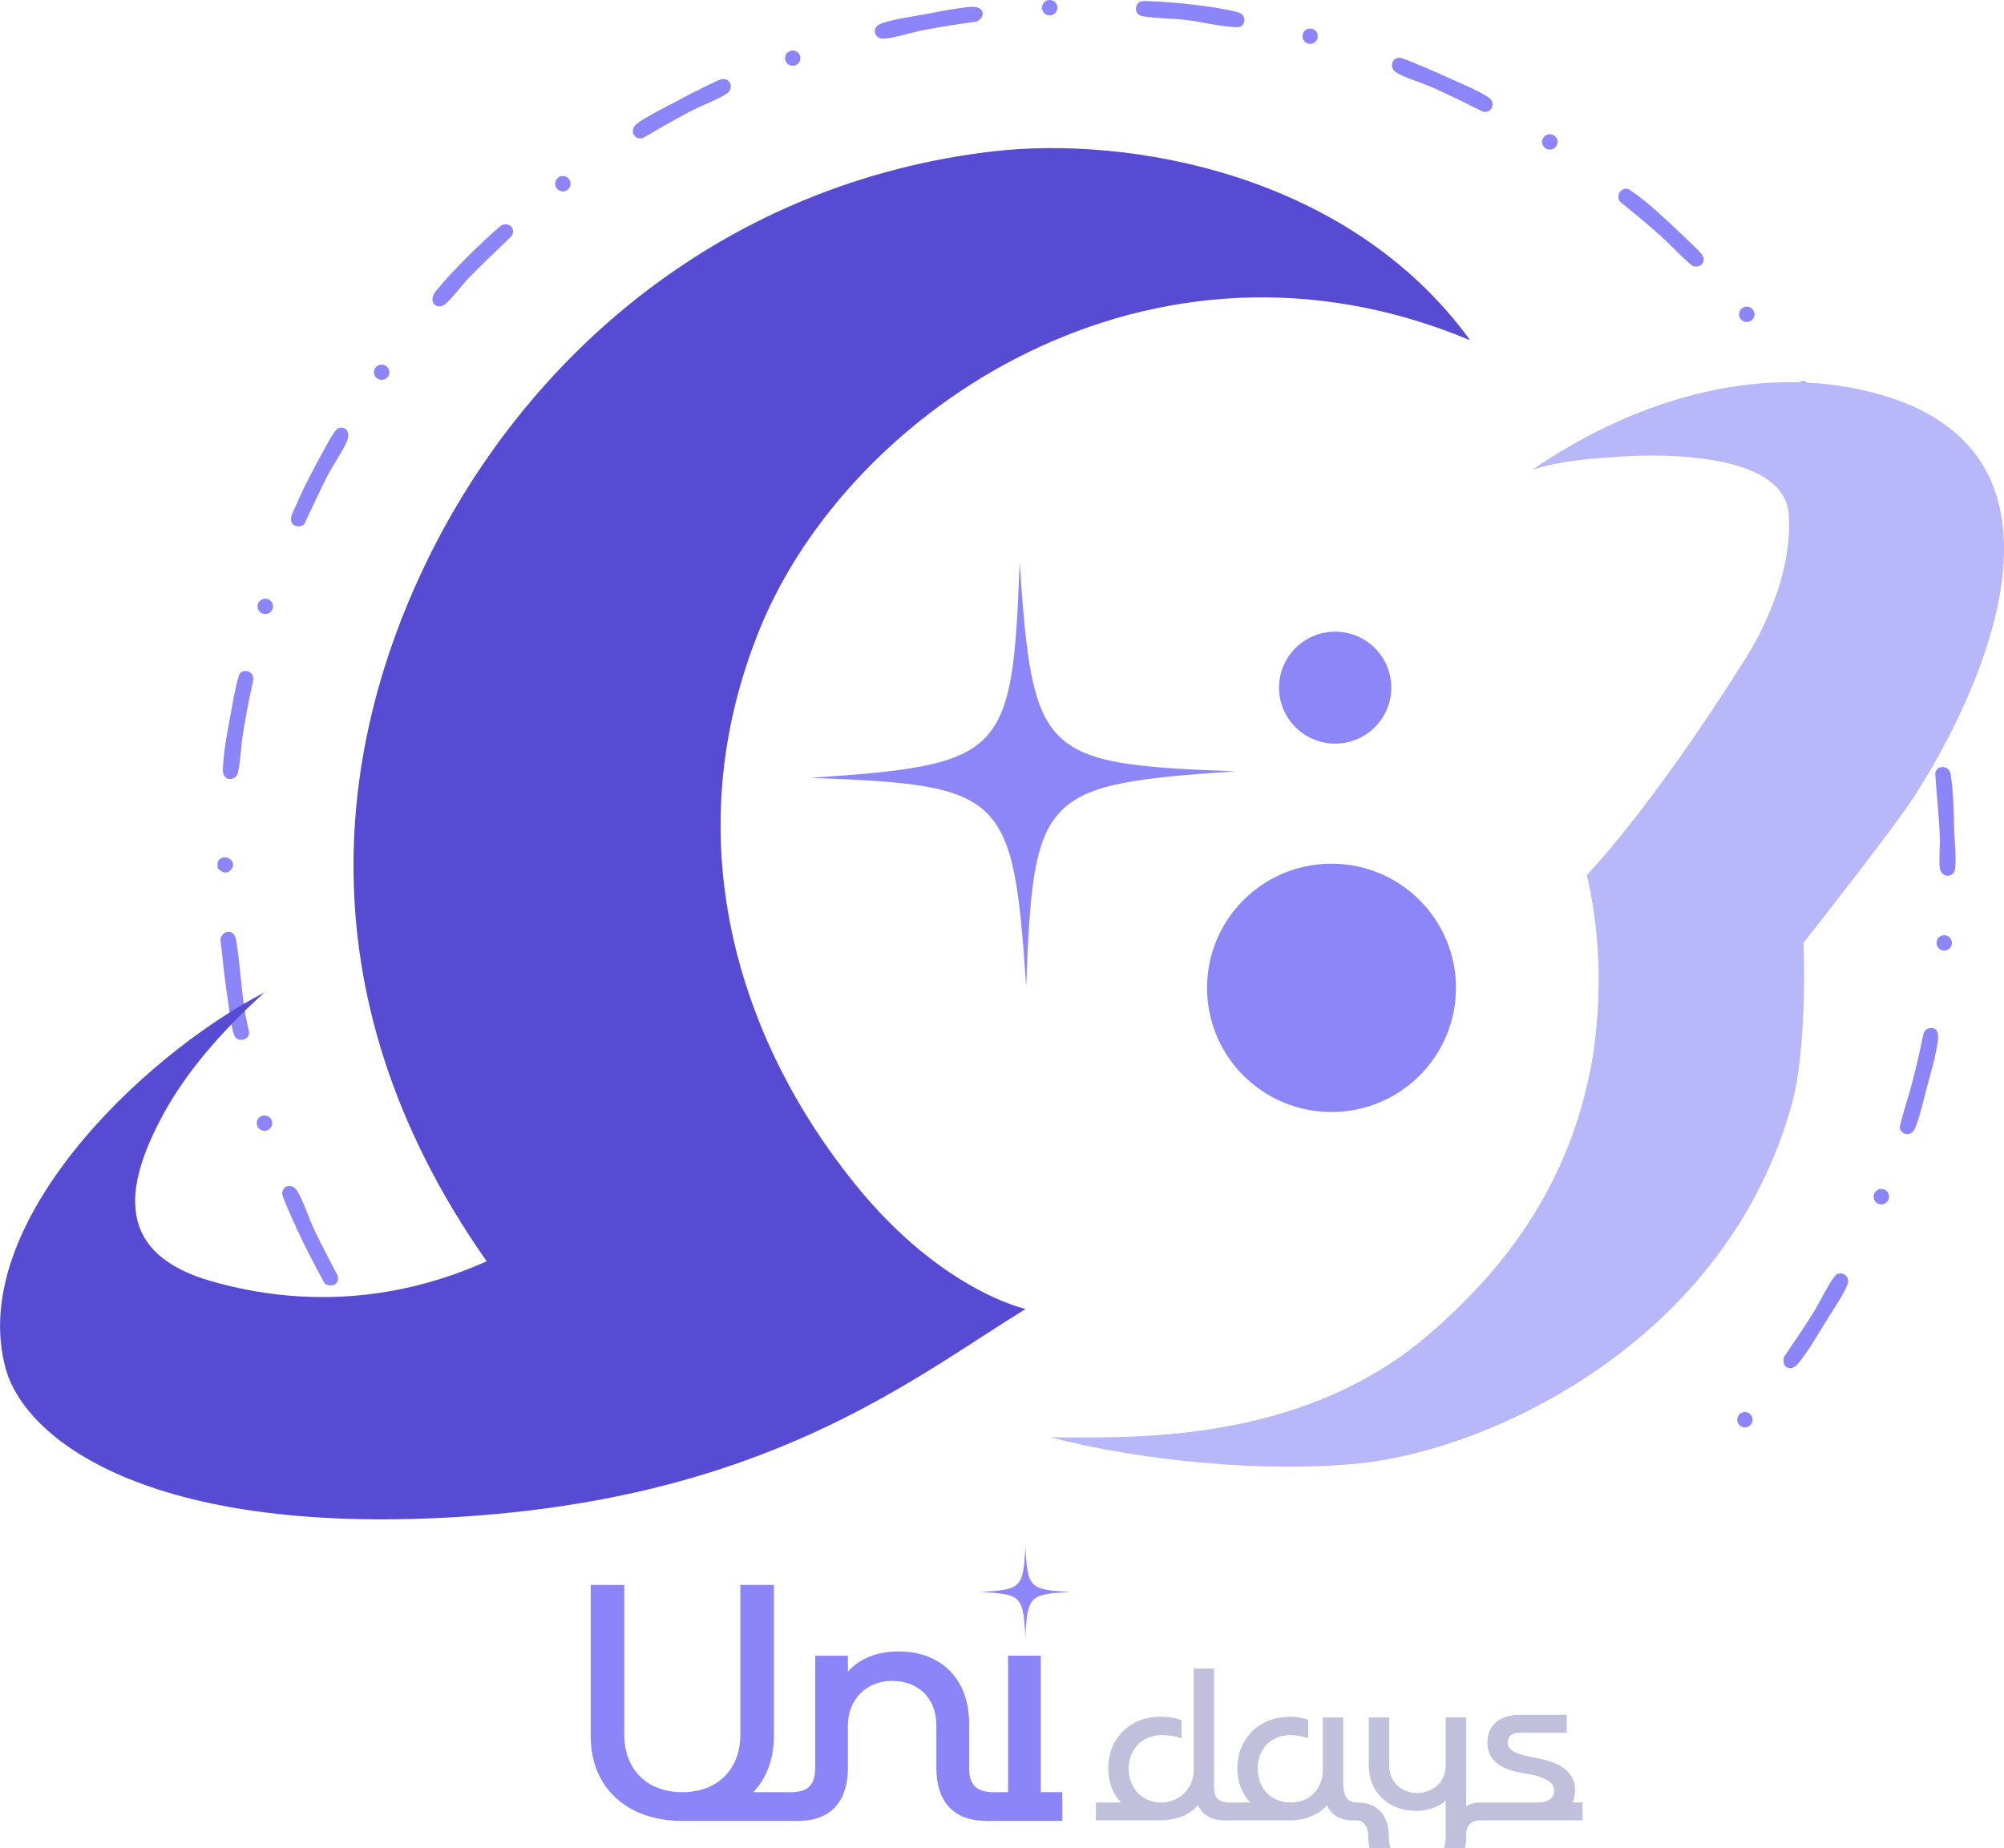 <svg width="219" height="202" viewBox="0 0 219 202" fill="none" xmlns="http://www.w3.org/2000/svg">
<g clip-path="url(#clip0_320_21264)">
<path d="M87.166 195.903V199.046H74.562C68.472 199.046 64.555 195.35 64.555 189.826V173.252H68.216V189.57C68.216 193.438 70.729 195.903 74.562 195.903C78.396 195.903 80.908 193.438 80.908 189.57V173.252H84.57V189.826C84.57 192.546 83.589 194.585 82.313 195.903H87.166Z" fill="#8B85F9"/>
<path d="M86.742 199.046V195.903L87.082 195.861C88.487 195.689 89.083 194.882 89.083 193.224V180.986H92.66V182.727C93.939 181.283 95.853 180.518 98.197 180.518C102.882 180.518 105.906 183.577 105.906 188.378V193.22C105.906 194.878 106.502 195.686 107.907 195.857L108.247 195.899V199.042H107.777C104.031 199.042 102.324 196.749 102.324 193.22V188.629C102.324 185.528 100.282 183.741 97.471 183.741C94.661 183.741 92.66 185.779 92.66 188.629V193.22C92.66 196.749 90.957 199.042 87.208 199.042H86.738L86.742 199.046Z" fill="#8B85F9"/>
<path d="M116.083 195.903V199.046H107.82V195.903H110.161V180.986H113.739V195.903H116.079H116.083Z" fill="#8B85F9"/>
<path d="M134.136 197.027V198.985H133.712C132.623 198.985 131.535 198.589 130.901 197.316C130.184 198.322 128.515 198.985 126.869 198.985H119.76V197.027H122.494C121.593 196.074 121.115 194.805 121.115 193.297C121.115 190.043 123.448 187.658 126.82 187.658C127.667 187.658 128.465 187.764 129.126 188.054V190.012C128.408 189.776 127.774 189.669 126.923 189.669C124.853 189.669 123.341 191.205 123.341 193.323C123.341 195.442 124.8 197.027 126.869 197.027C128.939 197.027 130.451 195.491 130.451 193.4V182.388H132.681V195.358C132.681 196.39 133.051 196.893 133.926 197L134.139 197.027H134.136Z" fill="#C0C0DD"/>
<path d="M133.871 198.985V197.027H136.628C135.7 196.048 135.223 194.779 135.223 193.323C135.223 190.016 137.636 187.658 140.977 187.658C141.695 187.658 142.355 187.764 142.966 188.001V190.012C142.329 189.776 141.615 189.669 141.03 189.669C138.881 189.669 137.449 191.152 137.449 193.323C137.449 195.495 138.907 197.027 141.03 197.027C143.153 197.027 144.558 195.571 144.558 193.373V187.734H146.788V194.828C146.788 196.204 147.159 196.893 148.033 197L148.247 197.027V198.985H147.823C146.418 198.985 145.437 198.376 145.013 197.316C144.322 198.269 142.653 198.985 141.034 198.985H133.871Z" fill="#C0C0DD"/>
<path d="M149.522 200.89V200.73C149.522 199.644 149.018 198.985 148.197 198.985V197.027C150.45 197 151.779 198.322 151.779 200.784V200.89C151.779 202.689 153.077 204.015 154.883 204.015C156.689 204.015 157.987 202.692 157.987 200.89V196.813C157.35 197.476 156.025 197.953 154.803 197.953C151.699 197.953 149.579 195.914 149.579 192.923V187.734H151.809V192.946C151.809 194.745 153.081 195.99 154.86 195.99C156.639 195.99 157.991 194.748 157.991 192.973V187.734H160.221V197.473C160.538 197.21 161.149 197.023 161.733 197.023V198.981C160.752 199.008 160.221 199.591 160.221 200.49V200.886C160.221 203.851 157.968 205.996 154.891 205.996C151.813 205.996 149.534 203.851 149.534 200.886L149.522 200.89Z" fill="#C0C0DD"/>
<path d="M172.943 197.027V198.985H161.672V197.027H167.957C169.389 197.027 169.839 196.444 169.839 195.705C169.839 194.965 169.201 194.249 166.498 193.826C163.581 193.377 162.546 192.131 162.546 190.492C162.546 188.667 163.768 187.448 166.128 187.448H171.221V189.407H166.101C165.2 189.407 164.776 189.803 164.776 190.492C164.776 191.235 165.334 191.712 168.09 192.215C170.981 192.744 172.122 194.04 172.122 195.628C172.122 196.158 172.042 196.608 171.859 197.031H172.947L172.943 197.027Z" fill="#C0C0DD"/>
<g opacity="0.99">
<path d="M117.014 174.018C112.485 174.25 112.29 174.444 112.05 178.963C111.817 174.444 111.622 174.25 107.094 174.01C111.622 173.778 111.817 173.583 112.057 169.064C112.29 173.583 112.485 173.778 117.014 174.018Z" fill="#8B85F9"/>
</g>
<path d="M23.783 94.91V94.228C24.413 93.031 26.139 94.167 25.207 95.112C24.703 95.622 24.207 95.317 23.783 94.91Z" fill="#8B85F9"/>
<path d="M210.79 112.402C211.771 112.185 211.863 113.034 211.771 113.773C211.572 115.366 210.923 117.545 210.496 119.138C210.194 120.277 209.728 122.38 209.259 123.367C208.85 124.224 207.838 124.16 207.594 123.257C207.949 121.649 208.514 120.06 208.934 118.456C209.407 116.646 209.827 114.821 210.202 112.985C210.27 112.726 210.526 112.459 210.793 112.402H210.79Z" fill="#8B85F9"/>
<path d="M31.054 129.886C31.451 129.456 32.1 129.616 32.413 130.081C33.078 131.071 33.788 133.27 34.364 134.477C35.159 136.139 36.037 137.758 36.873 139.396C37.217 140.326 36.224 140.844 35.479 140.295C34.425 138.364 33.391 136.413 32.474 134.413C32.2 133.814 30.794 130.785 30.829 130.404C30.84 130.286 30.974 129.978 31.054 129.886Z" fill="#8B85F9"/>
<path d="M208.93 67.595C209.384 67.5 209.698 67.785 209.885 68.163C210.488 69.363 211.129 72.75 211.45 74.213C211.771 75.676 212.023 77.036 212.275 78.458C212.092 79.387 211.007 79.555 210.618 78.656C210.034 75.166 209.083 71.748 208.27 68.319C208.304 68.029 208.636 67.656 208.926 67.595H208.93Z" fill="#8B85F9"/>
<path d="M26.26 73.565C26.825 73.043 27.73 73.497 27.692 74.251C27.253 76.236 26.864 78.229 26.543 80.237C26.333 81.547 26.283 83.254 25.997 84.474C25.856 85.061 25.184 85.369 24.672 84.999C24.282 84.718 24.355 84.074 24.378 83.635C24.477 81.814 24.951 79.441 25.287 77.612C25.409 76.949 25.94 73.863 26.264 73.562L26.26 73.565Z" fill="#8B85F9"/>
<path d="M200.81 139.248C201.589 139.015 202.173 139.671 201.891 140.421C201.49 141.484 200.161 143.439 199.512 144.49C198.668 145.858 197.492 147.893 196.48 149.078C195.667 150.03 194.651 149.44 194.953 148.331C196.045 146.742 197.125 145.15 198.145 143.511C198.874 142.345 199.603 140.73 200.371 139.678C200.47 139.545 200.661 139.29 200.814 139.244L200.81 139.248Z" fill="#8B85F9"/>
<path d="M152.871 6.31C153.222 6.287 154.444 6.851 154.86 7.014C155.868 7.414 156.876 7.864 157.865 8.314C159.133 8.889 161.684 9.941 162.726 10.687C163.512 11.251 162.982 12.512 162.004 12.188C160.221 11.282 158.423 10.402 156.594 9.582C155.479 9.079 153.512 8.5 152.581 7.925C151.798 7.441 152.061 6.363 152.875 6.31H152.871Z" fill="#8B85F9"/>
<path d="M177.53 20.647C177.927 20.563 178.129 20.784 178.427 20.982C180.027 22.045 182.33 24.24 183.769 25.608C184.185 26.004 185.865 27.562 186.052 27.917C186.438 28.656 185.846 29.284 185.06 29.105C184.739 29.033 182.173 26.412 181.665 25.951C180.191 24.621 178.649 23.356 177.11 22.102C176.617 21.641 176.892 20.784 177.53 20.651V20.647Z" fill="#8B85F9"/>
<path d="M78.93 8.641C79.847 8.523 80.24 9.739 79.377 10.268C78.22 10.981 76.498 11.609 75.23 12.28C73.562 13.164 71.931 14.124 70.297 15.069C69.35 15.4 68.701 14.265 69.564 13.556C70.427 12.848 72.733 11.708 73.86 11.106C74.742 10.638 75.669 10.143 76.567 9.708C77.006 9.495 78.583 8.683 78.927 8.637L78.93 8.641Z" fill="#8B85F9"/>
<path d="M196.8 41.732C197.25 41.633 197.472 41.793 197.746 42.109C198.877 43.405 200.45 46.312 201.343 47.893C201.71 48.544 202.951 50.579 203.065 51.154C203.256 52.099 202.187 52.507 201.572 51.859C199.969 48.807 198.243 45.82 196.292 42.978C196.12 42.513 196.261 41.85 196.8 41.732Z" fill="#8B85F9"/>
<path d="M24.836 101.859C25.497 101.752 25.741 102.339 25.829 102.876C26.348 106.1 26.387 109.521 27.211 112.729C27.368 113.72 25.932 114.029 25.592 113.164C25.253 112.299 25.031 110.188 24.878 109.194C24.542 107.029 24.328 104.842 24.092 102.667C24.145 102.294 24.458 101.92 24.836 101.859Z" fill="#8B85F9"/>
<path d="M106.127 0.747C107.467 0.648 107.849 1.726 106.757 2.351C104.81 2.618 102.87 2.922 100.942 3.284C99.682 3.521 97.765 4.157 96.604 4.229C95.52 4.298 95.195 3.01 96.242 2.595C97.418 2.13 99.9 1.772 101.236 1.528C102.767 1.246 104.596 0.857 106.127 0.747Z" fill="#8B85F9"/>
<path d="M46.357 154.08C46.842 153.989 47.059 154.294 47.361 154.595C48.606 155.852 49.782 157.433 51.027 158.748C52.054 159.834 53.169 160.843 54.211 161.914C54.612 162.783 53.856 163.648 52.982 163.042C50.882 160.939 48.74 158.866 46.819 156.599C46.544 156.275 45.75 155.422 45.7 155.079C45.624 154.572 45.845 154.179 46.357 154.08Z" fill="#8B85F9"/>
<path d="M124.375 1.562C123.951 1.174 124.104 0.286 124.707 0.149C124.978 0.088 125.375 0.118 125.662 0.13C128.125 0.21 132.89 0.69 135.223 1.326C135.822 1.49 136.162 1.916 135.91 2.541C135.719 3.014 135.292 2.979 134.856 2.96C133.314 2.896 131.282 2.381 129.663 2.187C128.136 2.004 126.353 2.027 124.887 1.779C124.745 1.756 124.474 1.65 124.375 1.558V1.562Z" fill="#8B85F9"/>
<path d="M54.96 24.552C55.827 24.354 56.396 25.12 55.869 25.852C54.33 27.341 52.757 28.797 51.268 30.34C50.462 31.178 49.553 32.447 48.733 33.178C47.77 34.036 46.686 32.995 47.602 31.856C49.198 29.871 51.764 27.337 53.666 25.608C53.887 25.406 54.762 24.602 54.96 24.556V24.552Z" fill="#8B85F9"/>
<path d="M36.961 46.811C37.835 46.552 38.232 47.238 37.988 48.03C37.725 48.895 36.361 50.892 35.861 51.863C34.945 53.642 34.128 55.467 33.257 57.27C32.929 57.7 32.089 57.601 31.879 57.113C31.65 56.588 31.978 56.081 32.181 55.608C33.066 53.513 34.296 51.162 35.411 49.166C35.655 48.727 36.583 46.925 36.965 46.811H36.961Z" fill="#8B85F9"/>
<path d="M211.962 83.902C212.573 83.723 213.042 84.009 213.157 84.618C213.504 86.466 213.485 88.951 213.554 90.859C213.604 92.151 213.806 93.668 213.653 94.963C213.531 96.011 212.122 95.995 211.985 94.864C211.866 93.869 212.034 92.585 211.992 91.538C211.901 89.225 211.63 86.916 211.492 84.603C211.431 84.356 211.74 83.963 211.958 83.898L211.962 83.902Z" fill="#8B85F9"/>
<path d="M28.992 67.126C29.458 67.126 29.836 66.749 29.836 66.284C29.836 65.819 29.458 65.442 28.992 65.442C28.526 65.442 28.148 65.819 28.148 66.284C28.148 66.749 28.526 67.126 28.992 67.126Z" fill="#8B85F9"/>
<path d="M28.901 123.611C29.366 123.611 29.744 123.234 29.744 122.769C29.744 122.304 29.366 121.927 28.901 121.927C28.434 121.927 28.057 122.304 28.057 122.769C28.057 123.234 28.434 123.611 28.901 123.611Z" fill="#8B85F9"/>
<path d="M205.594 131.65C206.06 131.65 206.438 131.273 206.438 130.808C206.438 130.343 206.06 129.966 205.594 129.966C205.128 129.966 204.75 130.343 204.75 130.808C204.75 131.273 205.128 131.65 205.594 131.65Z" fill="#8B85F9"/>
<path d="M61.512 20.925C61.978 20.925 62.356 20.548 62.356 20.083C62.356 19.618 61.978 19.241 61.512 19.241C61.046 19.241 60.668 19.618 60.668 20.083C60.668 20.548 61.046 20.925 61.512 20.925Z" fill="#8B85F9"/>
<path d="M169.369 16.353C169.835 16.353 170.213 15.976 170.213 15.511C170.213 15.046 169.835 14.669 169.369 14.669C168.903 14.669 168.525 15.046 168.525 15.511C168.525 15.976 168.903 16.353 169.369 16.353Z" fill="#8B85F9"/>
<path d="M114.715 1.684C115.181 1.684 115.559 1.307 115.559 0.842C115.559 0.377 115.181 0 114.715 0C114.249 0 113.871 0.377 113.871 0.842C113.871 1.307 114.249 1.684 114.715 1.684Z" fill="#8B85F9"/>
<path d="M205.703 59.613C206.169 59.613 206.547 59.236 206.547 58.771C206.547 58.306 206.169 57.929 205.703 57.929C205.237 57.929 204.859 58.306 204.859 58.771C204.859 59.236 205.237 59.613 205.703 59.613Z" fill="#8B85F9"/>
<path d="M41.528 149.253C41.991 149.253 42.367 148.878 42.367 148.415C42.367 147.952 41.991 147.577 41.528 147.577C41.064 147.577 40.688 147.952 40.688 148.415C40.688 148.878 41.064 149.253 41.528 149.253Z" fill="#8B85F9"/>
<path d="M190.889 35.202C191.355 35.202 191.733 34.825 191.733 34.359C191.733 33.894 191.355 33.517 190.889 33.517C190.423 33.517 190.045 33.894 190.045 34.359C190.045 34.825 190.423 35.202 190.889 35.202Z" fill="#8B85F9"/>
<path d="M190.684 156.031C191.148 156.031 191.524 155.656 191.524 155.193C191.524 154.73 191.148 154.355 190.684 154.355C190.22 154.355 189.844 154.73 189.844 155.193C189.844 155.656 190.22 156.031 190.684 156.031Z" fill="#8B85F9"/>
<path d="M212.467 103.905C212.931 103.905 213.307 103.53 213.307 103.067C213.307 102.604 212.931 102.229 212.467 102.229C212.003 102.229 211.627 102.604 211.627 103.067C211.627 103.53 212.003 103.905 212.467 103.905Z" fill="#8B85F9"/>
<path d="M41.705 41.526C42.169 41.526 42.545 41.151 42.545 40.688C42.545 40.225 42.169 39.85 41.705 39.85C41.241 39.85 40.865 40.225 40.865 40.688C40.865 41.151 41.241 41.526 41.705 41.526Z" fill="#8B85F9"/>
<path d="M86.631 7.193C87.095 7.193 87.471 6.818 87.471 6.355C87.471 5.892 87.095 5.517 86.631 5.517C86.167 5.517 85.791 5.892 85.791 6.355C85.791 6.818 86.167 7.193 86.631 7.193Z" fill="#8B85F9"/>
<path d="M143.172 4.797C143.636 4.797 144.012 4.422 144.012 3.959C144.012 3.496 143.636 3.12 143.172 3.12C142.708 3.12 142.332 3.496 142.332 3.959C142.332 4.422 142.708 4.797 143.172 4.797Z" fill="#8B85F9"/>
<path d="M108.618 16.536C123.169 14.859 147.323 18.829 160.664 37.198C125.792 22.556 92.864 44.712 83.073 68.65C73.696 91.579 80.641 113.644 93.513 129.524C102.928 141.145 112.081 143.081 112.081 143.081C99.515 150.834 83.604 163.842 49.679 165.838C16.101 167.812 2.707 157.3 0.611 149.573C-3.62 133.971 15.257 115.591 28.934 108.458C24.895 112.07 20.718 116.635 18.037 121.455C13.238 130.077 12.787 137.106 23.119 140.055C33.394 142.985 43.635 142.147 53.188 137.872C31.977 107.673 37.961 79.86 46.075 62.539C57.403 38.352 79.717 19.862 108.625 16.532L108.618 16.536Z" fill="#574AD3"/>
<path opacity="0.99" d="M145.509 121.554C153.02 121.554 159.109 115.477 159.109 107.982C159.109 100.487 153.02 94.41 145.509 94.41C137.997 94.41 131.908 100.487 131.908 107.982C131.908 115.477 137.997 121.554 145.509 121.554Z" fill="#8B85F9"/>
<path opacity="0.99" d="M145.908 81.285C149.294 81.285 152.04 78.545 152.04 75.166C152.04 71.786 149.294 69.047 145.908 69.047C142.521 69.047 139.775 71.786 139.775 75.166C139.775 78.545 142.521 81.285 145.908 81.285Z" fill="#8B85F9"/>
<g opacity="0.99">
<path d="M134.998 84.314C113.819 85.75 112.929 86.668 112.142 107.833C110.703 86.699 109.783 85.811 88.572 85.026C109.752 83.59 110.642 82.671 111.428 61.506C112.868 82.641 113.788 83.529 134.998 84.314Z" fill="#8B85F9"/>
</g>
<path d="M195.475 56.241C195.036 49.726 182.646 49.547 177.17 49.908C173.913 50.126 170.737 50.316 167.461 51.349C178.091 44.041 191.558 39.614 204.44 42.852C233.662 50.202 209.985 85.761 209.335 86.828C207.495 89.854 197.094 103.056 197.094 103.056C197.094 103.056 197.575 114.352 195.796 120.757C188.625 146.601 163.02 158.439 148.663 159.952C138.266 161.049 124.463 159.651 114.814 157.113C122.718 157.087 141.657 158.142 155.88 146.094C167.682 136.093 171.978 125.829 173.734 117.233C173.734 117.233 176.105 107.132 173.409 95.637C173.409 95.637 180.217 88.714 190.557 72.289C190.557 72.289 196.021 64.318 195.479 56.241H195.475Z" fill="#B7B7F9"/>
</g>
<defs>
<clipPath id="clip0_320_21264">
<rect width="219" height="202" fill="white"/>
</clipPath>
</defs>
</svg>
